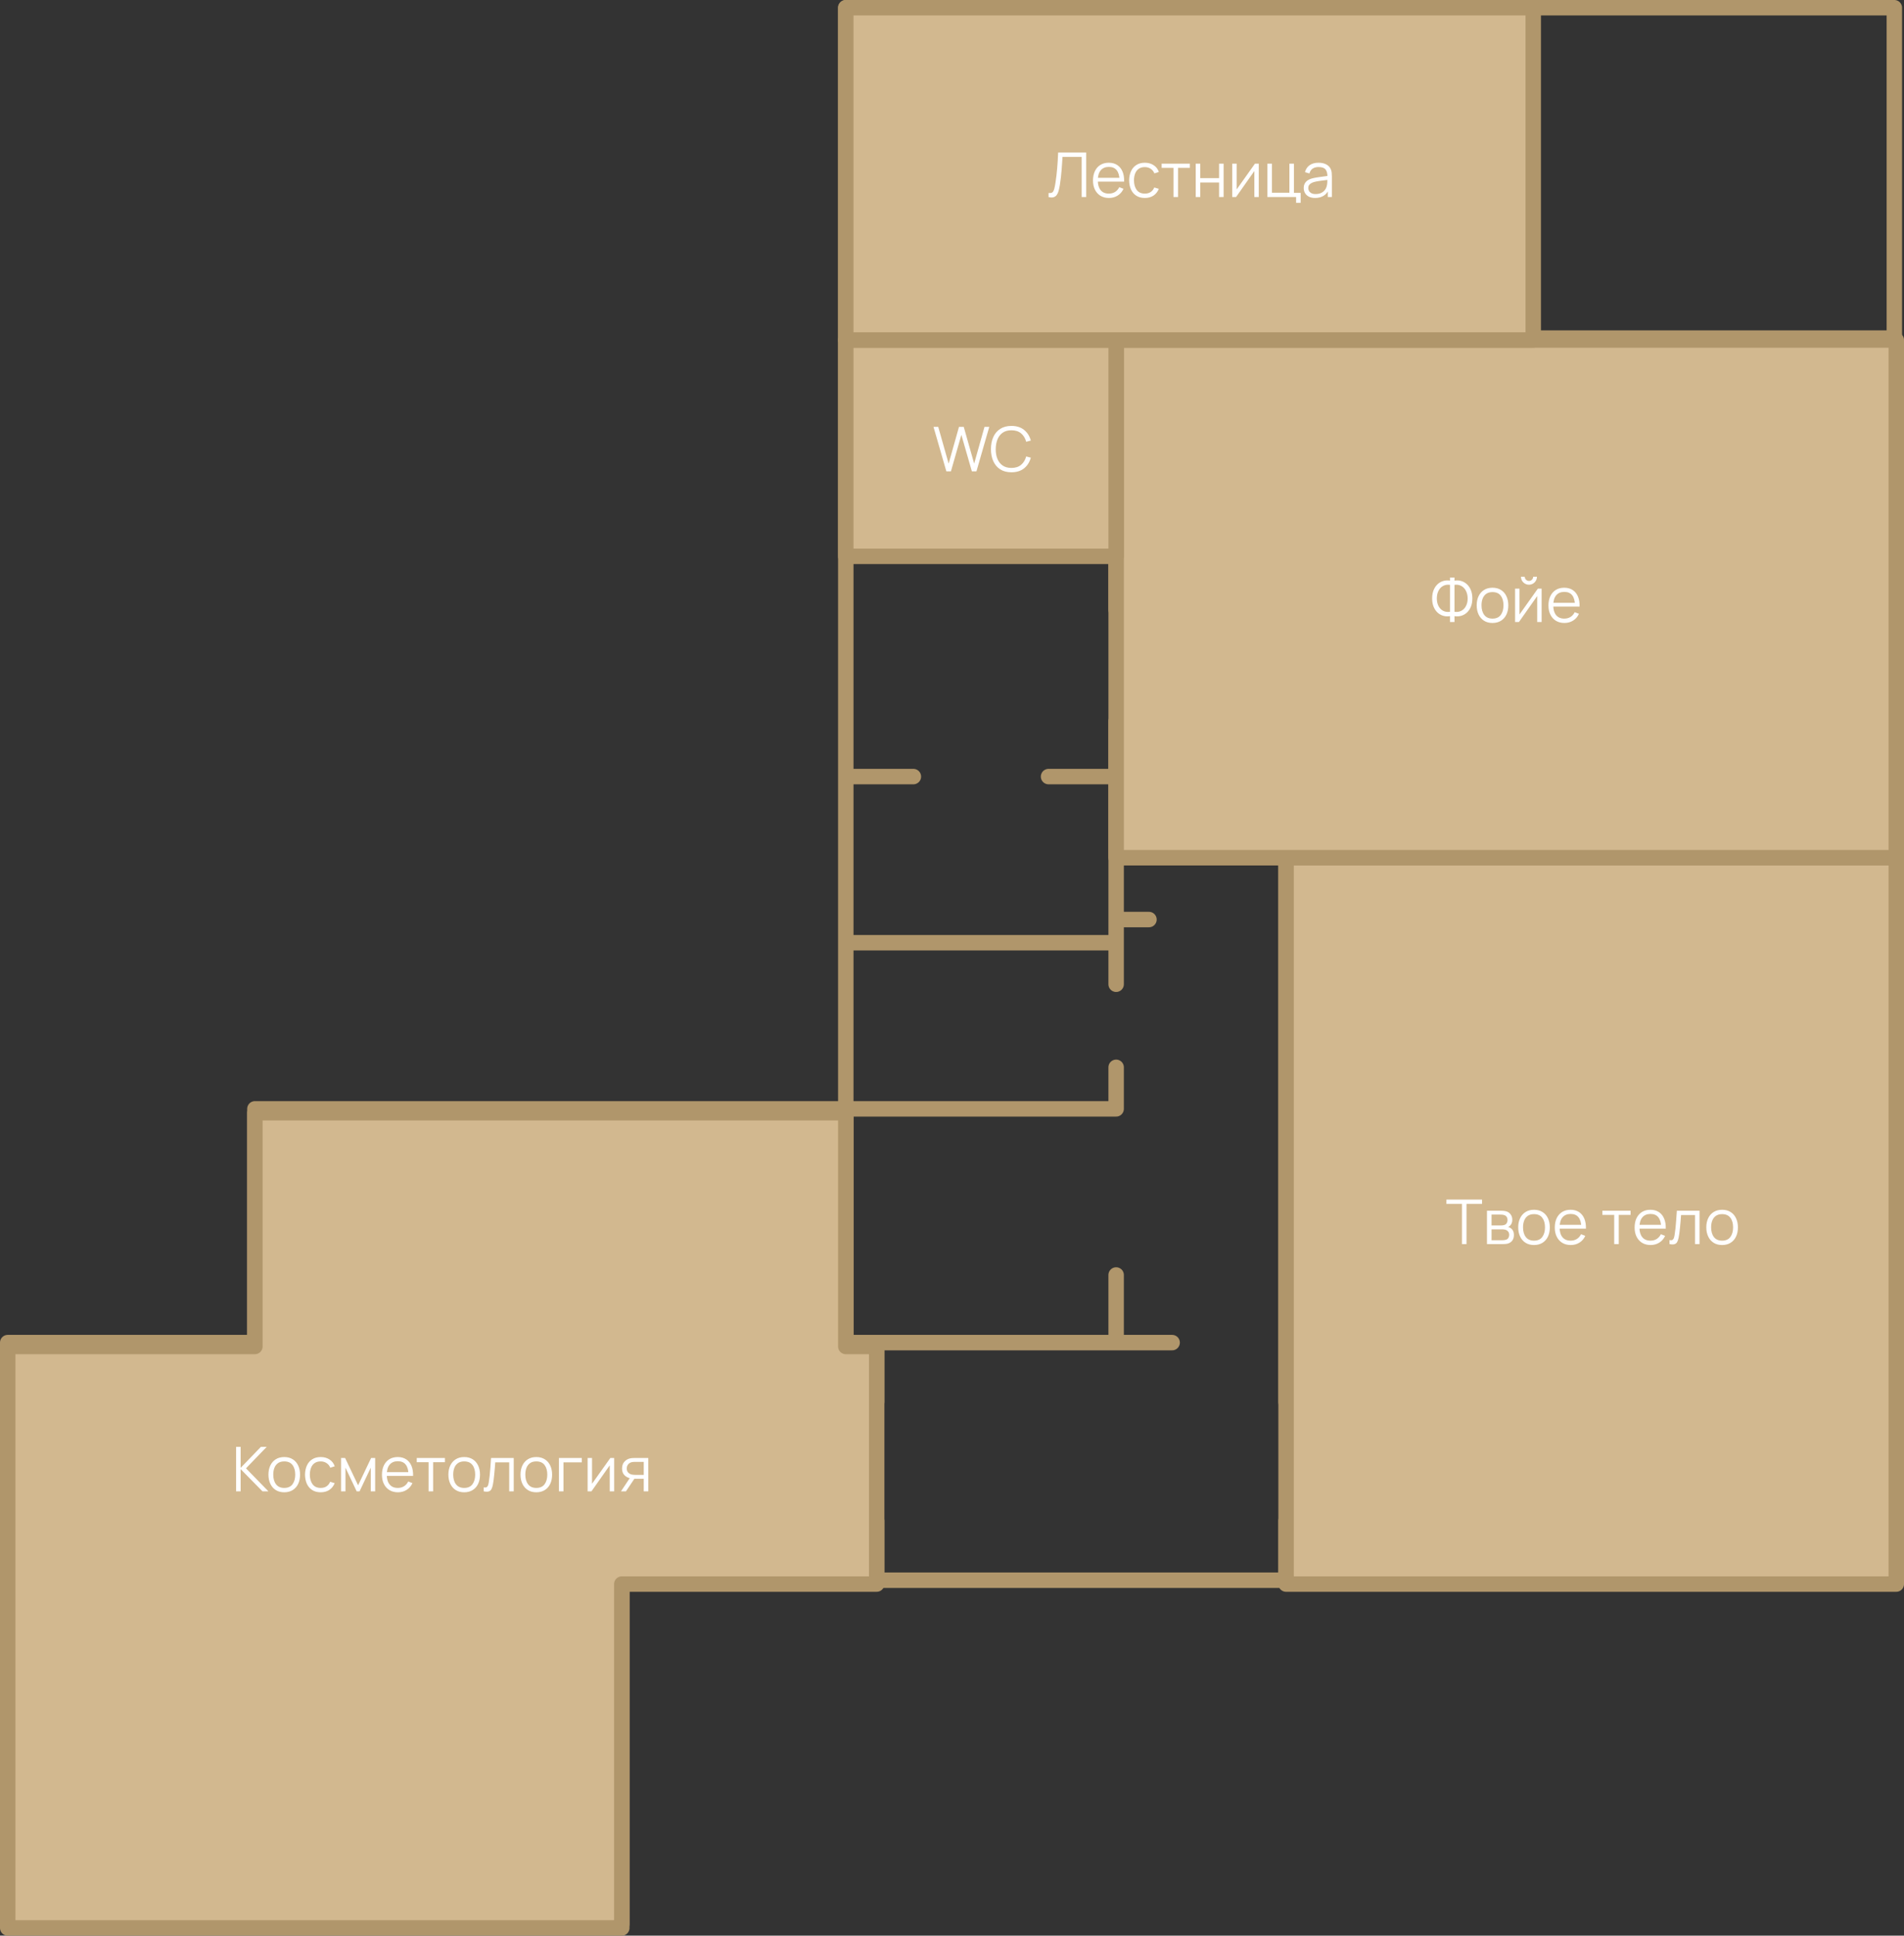 <svg width="493" height="501" viewBox="0 0 493 501" fill="none" xmlns="http://www.w3.org/2000/svg">
<rect x="0" y="0" width="493" height="501" fill="#333333" stroke="none"/>
<path d="M347 45V88H336.5M347 45V2H336.5M347 45H336.5M347 45H263M263 45V2H273.5M263 45V88H273.5M263 45H273.5M305 2V45M305 2H315.5M305 2H294.5M305 45V88M305 45H315.5M305 45H294.5M305 88H315.5M305 88H294.5M326 45V88M326 45V2M326 45H336.5M326 45H315.5M326 88H336.5M326 88H315.5M326 2H336.5M326 2H315.5M284 2V45M284 2H294.5M284 2H273.5M284 45V88M284 45H294.5M284 45H273.5M284 88H294.5M284 88H273.5M336.5 2V45M336.5 45V88M315.5 45V88M315.5 45V2M294.5 2V45M294.5 45V88M273.5 88V45M273.5 45V2" stroke="#7E7E7E" stroke-width="2" stroke-linejoin="round"/>
<path d="M353 45L259 45" stroke="#B0966B" stroke-width="4" stroke-linecap="round" stroke-linejoin="round"/>
<path d="M219 287H66V347.5H2V498H109.5M219 287V244M219 287H289V276.25M219 287V347.5H227M219 87.5V143.5M219 87.5V44.75V2H262.5H353H396.5M219 87.5H262.5H353M387 87.5H396.5M490.5 87.5V2H396.5M490.5 87.5H396.5M490.5 87.5V101.5M396.5 2V53.5M396.5 76.5V87.5M490.5 143.5H425.5M490.5 143.5V129.5M490.5 143.5V221.5M219 143.5H289M219 143.5V201M303.5 143.5H289M289 143.5V157.875M289 143.5V129.5M289 87.5V101.5M289 201V238M289 201V186.625M289 201H271.5M219 201V244M219 201H236.5M219 244H289M289 244V238M289 244V254.75M289 238H297.5M303.5 347.5H289M289 347.5V330M289 347.5H227M109.5 498H161V409H227M109.5 498V448M227 409H333M227 409V393.625M227 347.5V362.875M490.5 221.5V260.5M490.5 221.5H333V260.5M333 362.875V260.5M333 260.5H380.5M490.5 260.5H445M490.5 260.5V367M490.5 367V409H333M490.5 367H445M333 409V393.625" stroke="#B0966B" stroke-width="4" stroke-linecap="round" stroke-linejoin="round"/>
<path d="M161 499V410H227V394.625V363.875V348.5H219V288H66V348.5H2V499H109.5H161Z" fill="#D2B88F" stroke="#B0966B" stroke-width="4" stroke-linecap="round" stroke-linejoin="round"/>
<path d="M61.128 386V374.48H62.304V379.92L67.56 374.48H69.064L63.696 380.04L69.504 386H67.968L62.304 380.24V386H61.128ZM73.595 386.24C72.737 386.24 72.003 386.045 71.395 385.656C70.787 385.267 70.32 384.728 69.995 384.04C69.67 383.352 69.507 382.563 69.507 381.672C69.507 380.765 69.672 379.971 70.003 379.288C70.334 378.605 70.803 378.075 71.411 377.696C72.025 377.312 72.752 377.12 73.595 377.12C74.459 377.12 75.195 377.315 75.803 377.704C76.416 378.088 76.883 378.624 77.203 379.312C77.528 379.995 77.691 380.781 77.691 381.672C77.691 382.579 77.528 383.376 77.203 384.064C76.878 384.747 76.409 385.28 75.795 385.664C75.182 386.048 74.448 386.24 73.595 386.24ZM73.595 385.112C74.555 385.112 75.27 384.795 75.739 384.16C76.209 383.52 76.443 382.691 76.443 381.672C76.443 380.627 76.206 379.795 75.731 379.176C75.262 378.557 74.55 378.248 73.595 378.248C72.95 378.248 72.416 378.395 71.995 378.688C71.579 378.976 71.267 379.379 71.059 379.896C70.856 380.408 70.755 381 70.755 381.672C70.755 382.712 70.995 383.547 71.475 384.176C71.955 384.8 72.662 385.112 73.595 385.112ZM83.04 386.24C82.171 386.24 81.435 386.045 80.832 385.656C80.229 385.267 79.771 384.731 79.456 384.048C79.147 383.36 78.987 382.571 78.976 381.68C78.987 380.773 79.152 379.979 79.472 379.296C79.792 378.608 80.253 378.075 80.856 377.696C81.459 377.312 82.189 377.12 83.048 377.12C83.923 377.12 84.683 377.333 85.328 377.76C85.979 378.187 86.424 378.771 86.664 379.512L85.512 379.88C85.309 379.363 84.987 378.963 84.544 378.68C84.107 378.392 83.605 378.248 83.04 378.248C82.405 378.248 81.88 378.395 81.464 378.688C81.048 378.976 80.739 379.379 80.536 379.896C80.333 380.413 80.229 381.008 80.224 381.68C80.235 382.715 80.475 383.547 80.944 384.176C81.413 384.8 82.112 385.112 83.04 385.112C83.627 385.112 84.125 384.979 84.536 384.712C84.952 384.44 85.267 384.045 85.48 383.528L86.664 383.88C86.344 384.648 85.875 385.235 85.256 385.64C84.637 386.04 83.899 386.24 83.04 386.24ZM88.307 386V377.36H89.355L92.723 384.432L96.099 377.36H97.139V386H96.003V379.872L93.099 386H92.355L89.451 379.872V386H88.307ZM103.034 386.24C102.191 386.24 101.46 386.053 100.842 385.68C100.228 385.307 99.751 384.781 99.41 384.104C99.069 383.427 98.898 382.632 98.898 381.72C98.898 380.776 99.066 379.96 99.402 379.272C99.738 378.584 100.21 378.053 100.818 377.68C101.431 377.307 102.154 377.12 102.986 377.12C103.839 377.12 104.567 377.317 105.17 377.712C105.772 378.101 106.228 378.661 106.538 379.392C106.847 380.123 106.988 380.995 106.962 382.008H105.762V381.592C105.74 380.472 105.498 379.627 105.034 379.056C104.575 378.485 103.903 378.2 103.018 378.2C102.09 378.2 101.378 378.501 100.882 379.104C100.391 379.707 100.146 380.565 100.146 381.68C100.146 382.768 100.391 383.613 100.882 384.216C101.378 384.813 102.079 385.112 102.986 385.112C103.604 385.112 104.143 384.971 104.602 384.688C105.066 384.4 105.431 383.987 105.698 383.448L106.794 383.872C106.452 384.624 105.948 385.208 105.282 385.624C104.62 386.035 103.871 386.24 103.034 386.24ZM99.73 382.008V381.024H106.33V382.008H99.73ZM110.972 386V378.448H107.908V377.36H115.212V378.448H112.148V386H110.972ZM120.189 386.24C119.33 386.24 118.597 386.045 117.989 385.656C117.381 385.267 116.914 384.728 116.589 384.04C116.264 383.352 116.101 382.563 116.101 381.672C116.101 380.765 116.266 379.971 116.597 379.288C116.928 378.605 117.397 378.075 118.005 377.696C118.618 377.312 119.346 377.12 120.189 377.12C121.053 377.12 121.789 377.315 122.397 377.704C123.01 378.088 123.477 378.624 123.797 379.312C124.122 379.995 124.285 380.781 124.285 381.672C124.285 382.579 124.122 383.376 123.797 384.064C123.472 384.747 123.002 385.28 122.389 385.664C121.776 386.048 121.042 386.24 120.189 386.24ZM120.189 385.112C121.149 385.112 121.864 384.795 122.333 384.16C122.802 383.52 123.037 382.691 123.037 381.672C123.037 380.627 122.8 379.795 122.325 379.176C121.856 378.557 121.144 378.248 120.189 378.248C119.544 378.248 119.01 378.395 118.589 378.688C118.173 378.976 117.861 379.379 117.653 379.896C117.45 380.408 117.349 381 117.349 381.672C117.349 382.712 117.589 383.547 118.069 384.176C118.549 384.8 119.256 385.112 120.189 385.112ZM125.25 386V384.968C125.57 385.027 125.812 385.013 125.978 384.928C126.148 384.837 126.274 384.688 126.354 384.48C126.434 384.267 126.5 384.003 126.554 383.688C126.639 383.165 126.716 382.589 126.786 381.96C126.855 381.331 126.916 380.637 126.97 379.88C127.028 379.117 127.087 378.277 127.146 377.36H133.018V386H131.85V378.488H128.234C128.196 379.053 128.154 379.616 128.106 380.176C128.058 380.736 128.007 381.275 127.954 381.792C127.906 382.304 127.852 382.776 127.794 383.208C127.735 383.64 127.674 384.013 127.61 384.328C127.514 384.803 127.386 385.181 127.226 385.464C127.071 385.747 126.839 385.933 126.53 386.024C126.22 386.115 125.794 386.107 125.25 386ZM138.861 386.24C138.002 386.24 137.269 386.045 136.661 385.656C136.053 385.267 135.586 384.728 135.261 384.04C134.935 383.352 134.773 382.563 134.773 381.672C134.773 380.765 134.938 379.971 135.269 379.288C135.599 378.605 136.069 378.075 136.677 377.696C137.29 377.312 138.018 377.12 138.861 377.12C139.725 377.12 140.461 377.315 141.069 377.704C141.682 378.088 142.149 378.624 142.469 379.312C142.794 379.995 142.957 380.781 142.957 381.672C142.957 382.579 142.794 383.376 142.469 384.064C142.143 384.747 141.674 385.28 141.061 385.664C140.447 386.048 139.714 386.24 138.861 386.24ZM138.861 385.112C139.821 385.112 140.535 384.795 141.005 384.16C141.474 383.52 141.709 382.691 141.709 381.672C141.709 380.627 141.471 379.795 140.997 379.176C140.527 378.557 139.815 378.248 138.861 378.248C138.215 378.248 137.682 378.395 137.261 378.688C136.845 378.976 136.533 379.379 136.325 379.896C136.122 380.408 136.021 381 136.021 381.672C136.021 382.712 136.261 383.547 136.741 384.176C137.221 384.8 137.927 385.112 138.861 385.112ZM144.722 386V377.36H150.642V378.488H145.898V386H144.722ZM159.023 377.36V386H157.879V379.272L153.143 386H152.151V377.36H153.295V384.032L158.039 377.36H159.023ZM166.684 386V382.744H164.668C164.434 382.744 164.191 382.736 163.94 382.72C163.695 382.699 163.466 382.669 163.252 382.632C162.644 382.515 162.127 382.248 161.7 381.832C161.279 381.411 161.068 380.829 161.068 380.088C161.068 379.363 161.266 378.781 161.66 378.344C162.055 377.901 162.532 377.613 163.092 377.48C163.348 377.421 163.607 377.387 163.868 377.376C164.135 377.365 164.364 377.36 164.556 377.36H167.86L167.868 386H166.684ZM160.788 386L163.196 382.376H164.5L162.076 386H160.788ZM164.604 381.736H166.684V378.368H164.604C164.476 378.368 164.298 378.373 164.068 378.384C163.839 378.395 163.623 378.429 163.42 378.488C163.244 378.541 163.068 378.635 162.892 378.768C162.722 378.896 162.578 379.069 162.46 379.288C162.343 379.501 162.284 379.763 162.284 380.072C162.284 380.504 162.402 380.851 162.636 381.112C162.876 381.368 163.175 381.544 163.532 381.64C163.724 381.683 163.916 381.709 164.108 381.72C164.3 381.731 164.466 381.736 164.604 381.736Z" fill="white"/>
<path d="M333 222V261.104V348.336V363.752V394.584V410H491V367.888V261.104V222H333Z" fill="#D2B88F" stroke="#B0966B" stroke-width="4" stroke-linecap="round" stroke-linejoin="round"/>
<path d="M378.543 322V311.608H374.519V310.48H383.743V311.608H379.719V322H378.543ZM385.018 322V313.36H388.578C388.76 313.36 388.978 313.371 389.234 313.392C389.496 313.413 389.738 313.453 389.962 313.512C390.448 313.64 390.837 313.901 391.13 314.296C391.429 314.691 391.578 315.165 391.578 315.72C391.578 316.029 391.53 316.307 391.434 316.552C391.344 316.792 391.213 317 391.042 317.176C390.962 317.267 390.874 317.347 390.778 317.416C390.682 317.48 390.589 317.533 390.498 317.576C390.669 317.608 390.853 317.683 391.05 317.8C391.36 317.981 391.594 318.227 391.754 318.536C391.914 318.84 391.994 319.211 391.994 319.648C391.994 320.24 391.853 320.723 391.57 321.096C391.288 321.469 390.909 321.725 390.434 321.864C390.221 321.923 389.989 321.96 389.738 321.976C389.493 321.992 389.261 322 389.042 322H385.018ZM386.202 321H388.986C389.098 321 389.24 320.992 389.41 320.976C389.581 320.955 389.733 320.928 389.866 320.896C390.181 320.816 390.41 320.656 390.554 320.416C390.704 320.171 390.778 319.904 390.778 319.616C390.778 319.237 390.666 318.928 390.442 318.688C390.224 318.443 389.93 318.293 389.562 318.24C389.44 318.213 389.312 318.197 389.178 318.192C389.045 318.187 388.925 318.184 388.818 318.184H386.202V321ZM386.202 317.176H388.618C388.757 317.176 388.912 317.168 389.082 317.152C389.258 317.131 389.41 317.096 389.538 317.048C389.816 316.952 390.018 316.787 390.146 316.552C390.28 316.317 390.346 316.061 390.346 315.784C390.346 315.48 390.274 315.213 390.13 314.984C389.992 314.755 389.781 314.595 389.498 314.504C389.306 314.435 389.098 314.395 388.874 314.384C388.656 314.373 388.517 314.368 388.458 314.368H386.202V317.176ZM397.197 322.24C396.338 322.24 395.605 322.045 394.997 321.656C394.389 321.267 393.922 320.728 393.597 320.04C393.271 319.352 393.109 318.563 393.109 317.672C393.109 316.765 393.274 315.971 393.605 315.288C393.935 314.605 394.405 314.075 395.013 313.696C395.626 313.312 396.354 313.12 397.197 313.12C398.061 313.12 398.797 313.315 399.405 313.704C400.018 314.088 400.485 314.624 400.805 315.312C401.13 315.995 401.293 316.781 401.293 317.672C401.293 318.579 401.13 319.376 400.805 320.064C400.479 320.747 400.01 321.28 399.397 321.664C398.783 322.048 398.05 322.24 397.197 322.24ZM397.197 321.112C398.157 321.112 398.871 320.795 399.341 320.16C399.81 319.52 400.045 318.691 400.045 317.672C400.045 316.627 399.807 315.795 399.333 315.176C398.863 314.557 398.151 314.248 397.197 314.248C396.551 314.248 396.018 314.395 395.597 314.688C395.181 314.976 394.869 315.379 394.661 315.896C394.458 316.408 394.357 317 394.357 317.672C394.357 318.712 394.597 319.547 395.077 320.176C395.557 320.8 396.263 321.112 397.197 321.112ZM406.714 322.24C405.871 322.24 405.14 322.053 404.522 321.68C403.908 321.307 403.431 320.781 403.09 320.104C402.748 319.427 402.578 318.632 402.578 317.72C402.578 316.776 402.746 315.96 403.082 315.272C403.418 314.584 403.89 314.053 404.498 313.68C405.111 313.307 405.834 313.12 406.666 313.12C407.519 313.12 408.247 313.317 408.85 313.712C409.452 314.101 409.908 314.661 410.218 315.392C410.527 316.123 410.668 316.995 410.642 318.008H409.442V317.592C409.42 316.472 409.178 315.627 408.714 315.056C408.255 314.485 407.583 314.2 406.698 314.2C405.77 314.2 405.058 314.501 404.562 315.104C404.071 315.707 403.826 316.565 403.826 317.68C403.826 318.768 404.071 319.613 404.562 320.216C405.058 320.813 405.759 321.112 406.666 321.112C407.284 321.112 407.823 320.971 408.282 320.688C408.746 320.4 409.111 319.987 409.378 319.448L410.474 319.872C410.132 320.624 409.628 321.208 408.962 321.624C408.3 322.035 407.551 322.24 406.714 322.24ZM403.41 318.008V317.024H410.01V318.008H403.41ZM417.964 322V314.448H414.9V313.36H422.204V314.448H419.14V322H417.964ZM427.385 322.24C426.543 322.24 425.812 322.053 425.193 321.68C424.58 321.307 424.103 320.781 423.761 320.104C423.42 319.427 423.249 318.632 423.249 317.72C423.249 316.776 423.417 315.96 423.753 315.272C424.089 314.584 424.561 314.053 425.169 313.68C425.783 313.307 426.505 313.12 427.337 313.12C428.191 313.12 428.919 313.317 429.521 313.712C430.124 314.101 430.58 314.661 430.889 315.392C431.199 316.123 431.34 316.995 431.313 318.008H430.113V317.592C430.092 316.472 429.849 315.627 429.385 315.056C428.927 314.485 428.255 314.2 427.369 314.2C426.441 314.2 425.729 314.501 425.233 315.104C424.743 315.707 424.497 316.565 424.497 317.68C424.497 318.768 424.743 319.613 425.233 320.216C425.729 320.813 426.431 321.112 427.337 321.112C427.956 321.112 428.495 320.971 428.953 320.688C429.417 320.4 429.783 319.987 430.049 319.448L431.145 319.872C430.804 320.624 430.3 321.208 429.633 321.624C428.972 322.035 428.223 322.24 427.385 322.24ZM424.081 318.008V317.024H430.681V318.008H424.081ZM432.289 322V320.968C432.609 321.027 432.851 321.013 433.017 320.928C433.187 320.837 433.313 320.688 433.393 320.48C433.473 320.267 433.539 320.003 433.593 319.688C433.678 319.165 433.755 318.589 433.825 317.96C433.894 317.331 433.955 316.637 434.009 315.88C434.067 315.117 434.126 314.277 434.185 313.36H440.057V322H438.889V314.488H435.273C435.235 315.053 435.193 315.616 435.145 316.176C435.097 316.736 435.046 317.275 434.993 317.792C434.945 318.304 434.891 318.776 434.833 319.208C434.774 319.64 434.713 320.013 434.649 320.328C434.553 320.803 434.425 321.181 434.265 321.464C434.11 321.747 433.878 321.933 433.569 322.024C433.259 322.115 432.833 322.107 432.289 322ZM445.9 322.24C445.041 322.24 444.308 322.045 443.7 321.656C443.092 321.267 442.625 320.728 442.3 320.04C441.975 319.352 441.812 318.563 441.812 317.672C441.812 316.765 441.977 315.971 442.308 315.288C442.639 314.605 443.108 314.075 443.716 313.696C444.329 313.312 445.057 313.12 445.9 313.12C446.764 313.12 447.5 313.315 448.108 313.704C448.721 314.088 449.188 314.624 449.508 315.312C449.833 315.995 449.996 316.781 449.996 317.672C449.996 318.579 449.833 319.376 449.508 320.064C449.183 320.747 448.713 321.28 448.1 321.664C447.487 322.048 446.753 322.24 445.9 322.24ZM445.9 321.112C446.86 321.112 447.575 320.795 448.044 320.16C448.513 319.52 448.748 318.691 448.748 317.672C448.748 316.627 448.511 315.795 448.036 315.176C447.567 314.557 446.855 314.248 445.9 314.248C445.255 314.248 444.721 314.395 444.3 314.688C443.884 314.976 443.572 315.379 443.364 315.896C443.161 316.408 443.06 317 443.06 317.672C443.06 318.712 443.3 319.547 443.78 320.176C444.26 320.8 444.967 321.112 445.9 321.112Z" fill="white"/>
<path d="M396.767 88H387.243H353.159H289V102V130V144V158.375V187.125V201.5V222H333.109H491V144V130V102V88H396.767Z" fill="#D2B88F" stroke="#B0966B" stroke-width="4" stroke-linecap="round" stroke-linejoin="round"/>
<path d="M375.44 161V159.472C374.848 159.573 374.274 159.547 373.72 159.392C373.17 159.232 372.677 158.957 372.24 158.568C371.808 158.173 371.464 157.669 371.208 157.056C370.952 156.437 370.824 155.715 370.824 154.888C370.824 154.061 370.952 153.339 371.208 152.72C371.464 152.101 371.808 151.595 372.24 151.2C372.677 150.8 373.17 150.523 373.72 150.368C374.274 150.208 374.848 150.179 375.44 150.28V149.48H376.608V150.28C377.2 150.179 377.773 150.208 378.328 150.368C378.882 150.523 379.376 150.8 379.808 151.2C380.245 151.595 380.592 152.101 380.848 152.72C381.104 153.339 381.232 154.061 381.232 154.888C381.232 155.715 381.104 156.437 380.848 157.056C380.592 157.669 380.245 158.173 379.808 158.568C379.376 158.957 378.882 159.232 378.328 159.392C377.773 159.547 377.2 159.573 376.608 159.472V161H375.44ZM375.44 158.352V151.376C374.933 151.301 374.469 151.339 374.048 151.488C373.632 151.632 373.274 151.864 372.976 152.184C372.677 152.504 372.445 152.896 372.28 153.36C372.12 153.819 372.04 154.328 372.04 154.888C372.04 155.448 372.12 155.957 372.28 156.416C372.445 156.869 372.677 157.253 372.976 157.568C373.274 157.883 373.632 158.109 374.048 158.248C374.469 158.387 374.933 158.421 375.44 158.352ZM376.608 158.352C377.12 158.421 377.584 158.387 378 158.248C378.416 158.104 378.773 157.877 379.072 157.568C379.376 157.253 379.608 156.869 379.768 156.416C379.933 155.963 380.016 155.461 380.016 154.912C380.016 154.357 379.933 153.851 379.768 153.392C379.608 152.928 379.376 152.533 379.072 152.208C378.773 151.883 378.416 151.645 378 151.496C377.584 151.341 377.12 151.301 376.608 151.376V158.352ZM386.447 161.24C385.588 161.24 384.855 161.045 384.247 160.656C383.639 160.267 383.172 159.728 382.847 159.04C382.521 158.352 382.359 157.563 382.359 156.672C382.359 155.765 382.524 154.971 382.855 154.288C383.185 153.605 383.655 153.075 384.263 152.696C384.876 152.312 385.604 152.12 386.447 152.12C387.311 152.12 388.047 152.315 388.655 152.704C389.268 153.088 389.735 153.624 390.055 154.312C390.38 154.995 390.543 155.781 390.543 156.672C390.543 157.579 390.38 158.376 390.055 159.064C389.729 159.747 389.26 160.28 388.647 160.664C388.033 161.048 387.3 161.24 386.447 161.24ZM386.447 160.112C387.407 160.112 388.121 159.795 388.591 159.16C389.06 158.52 389.295 157.691 389.295 156.672C389.295 155.627 389.057 154.795 388.583 154.176C388.113 153.557 387.401 153.248 386.447 153.248C385.801 153.248 385.268 153.395 384.847 153.688C384.431 153.976 384.119 154.379 383.911 154.896C383.708 155.408 383.607 156 383.607 156.672C383.607 157.712 383.847 158.547 384.327 159.176C384.807 159.8 385.513 160.112 386.447 160.112ZM395.891 151.336C395.513 151.336 395.166 151.243 394.852 151.056C394.537 150.869 394.286 150.621 394.1 150.312C393.918 149.997 393.828 149.651 393.828 149.272H394.804C394.804 149.571 394.91 149.827 395.124 150.04C395.337 150.253 395.593 150.36 395.891 150.36C396.196 150.36 396.452 150.253 396.66 150.04C396.873 149.827 396.98 149.571 396.98 149.272H397.956C397.956 149.651 397.862 149.997 397.676 150.312C397.494 150.621 397.246 150.869 396.932 151.056C396.617 151.243 396.27 151.336 395.891 151.336ZM399.172 152.36V161H398.028V154.272L393.292 161H392.3V152.36H393.444V159.032L398.188 152.36H399.172ZM405.073 161.24C404.23 161.24 403.5 161.053 402.881 160.68C402.268 160.307 401.79 159.781 401.449 159.104C401.108 158.427 400.937 157.632 400.937 156.72C400.937 155.776 401.105 154.96 401.441 154.272C401.777 153.584 402.249 153.053 402.857 152.68C403.47 152.307 404.193 152.12 405.025 152.12C405.878 152.12 406.606 152.317 407.209 152.712C407.812 153.101 408.268 153.661 408.577 154.392C408.886 155.123 409.028 155.995 409.001 157.008H407.801V156.592C407.78 155.472 407.537 154.627 407.073 154.056C406.614 153.485 405.942 153.2 405.057 153.2C404.129 153.2 403.417 153.501 402.921 154.104C402.43 154.707 402.185 155.565 402.185 156.68C402.185 157.768 402.43 158.613 402.921 159.216C403.417 159.813 404.118 160.112 405.025 160.112C405.644 160.112 406.182 159.971 406.641 159.688C407.105 159.4 407.47 158.987 407.737 158.448L408.833 158.872C408.492 159.624 407.988 160.208 407.321 160.624C406.66 161.035 405.91 161.24 405.073 161.24ZM401.769 157.008V156.024H408.369V157.008H401.769Z" fill="white"/>
<path d="M219 88V144H289V130V102V88H262.5H219Z" fill="#D2B88F" stroke="#B0966B" stroke-width="4" stroke-linecap="round" stroke-linejoin="round"/>
<path d="M245.037 122L241.709 110.48H242.933L245.629 119.992L248.309 110.488L249.541 110.48L252.237 119.992L254.917 110.48H256.149L252.829 122H251.645L248.925 112.552L246.221 122H245.037ZM261.886 122.24C260.739 122.24 259.771 121.987 258.982 121.48C258.192 120.968 257.595 120.261 257.19 119.36C256.784 118.459 256.582 117.419 256.582 116.24C256.582 115.061 256.784 114.021 257.19 113.12C257.595 112.219 258.192 111.515 258.982 111.008C259.771 110.496 260.739 110.24 261.886 110.24C263.224 110.24 264.318 110.584 265.166 111.272C266.014 111.955 266.595 112.872 266.91 114.024L265.71 114.336C265.464 113.424 265.024 112.701 264.39 112.168C263.755 111.635 262.92 111.368 261.886 111.368C260.984 111.368 260.235 111.573 259.638 111.984C259.04 112.395 258.59 112.968 258.286 113.704C257.987 114.435 257.832 115.28 257.822 116.24C257.816 117.2 257.963 118.045 258.262 118.776C258.566 119.507 259.019 120.08 259.622 120.496C260.23 120.907 260.984 121.112 261.886 121.112C262.92 121.112 263.755 120.845 264.39 120.312C265.024 119.773 265.464 119.051 265.71 118.144L266.91 118.456C266.595 119.608 266.014 120.528 265.166 121.216C264.318 121.899 263.224 122.24 261.886 122.24Z" fill="white"/>
<path d="M397 53.801V2H353.377H262.623H219V45V88H262.623H289.197H353.377H387.473H397V76.936V53.801Z" fill="#D2B88F" stroke="#B0966B" stroke-width="4" stroke-linecap="round" stroke-linejoin="round"/>
<path d="M271.5 51V49.952C271.793 49.979 272.036 49.968 272.228 49.92C272.42 49.867 272.574 49.749 272.692 49.568C272.814 49.387 272.921 49.117 273.012 48.76C273.102 48.397 273.193 47.925 273.284 47.344C273.385 46.715 273.47 46.088 273.54 45.464C273.614 44.84 273.678 44.208 273.732 43.568C273.79 42.923 273.838 42.261 273.876 41.584C273.913 40.907 273.948 40.205 273.98 39.48H281.252V51H280.076V40.608H275.116C275.078 41.157 275.041 41.72 275.004 42.296C274.972 42.872 274.929 43.461 274.876 44.064C274.828 44.667 274.766 45.288 274.692 45.928C274.622 46.563 274.534 47.219 274.428 47.896C274.342 48.408 274.241 48.883 274.124 49.32C274.012 49.757 273.852 50.125 273.644 50.424C273.441 50.723 273.166 50.928 272.82 51.04C272.478 51.152 272.038 51.139 271.5 51ZM287.143 51.24C286.301 51.24 285.57 51.053 284.951 50.68C284.338 50.307 283.861 49.781 283.519 49.104C283.178 48.427 283.007 47.632 283.007 46.72C283.007 45.776 283.175 44.96 283.511 44.272C283.847 43.584 284.319 43.053 284.927 42.68C285.541 42.307 286.263 42.12 287.095 42.12C287.949 42.12 288.677 42.317 289.279 42.712C289.882 43.101 290.338 43.661 290.647 44.392C290.957 45.123 291.098 45.995 291.071 47.008H289.871V46.592C289.85 45.472 289.607 44.627 289.143 44.056C288.685 43.485 288.013 43.2 287.127 43.2C286.199 43.2 285.487 43.501 284.991 44.104C284.501 44.707 284.255 45.565 284.255 46.68C284.255 47.768 284.501 48.613 284.991 49.216C285.487 49.813 286.189 50.112 287.095 50.112C287.714 50.112 288.253 49.971 288.711 49.688C289.175 49.4 289.541 48.987 289.807 48.448L290.903 48.872C290.562 49.624 290.058 50.208 289.391 50.624C288.73 51.035 287.981 51.24 287.143 51.24ZM283.839 47.008V46.024H290.439V47.008H283.839ZM296.431 51.24C295.561 51.24 294.825 51.045 294.223 50.656C293.62 50.267 293.161 49.731 292.847 49.048C292.537 48.36 292.377 47.571 292.367 46.68C292.377 45.773 292.543 44.979 292.863 44.296C293.183 43.608 293.644 43.075 294.247 42.696C294.849 42.312 295.58 42.12 296.439 42.12C297.313 42.12 298.073 42.333 298.719 42.76C299.369 43.187 299.815 43.771 300.055 44.512L298.903 44.88C298.7 44.363 298.377 43.963 297.935 43.68C297.497 43.392 296.996 43.248 296.431 43.248C295.796 43.248 295.271 43.395 294.855 43.688C294.439 43.976 294.129 44.379 293.927 44.896C293.724 45.413 293.62 46.008 293.615 46.68C293.625 47.715 293.865 48.547 294.335 49.176C294.804 49.8 295.503 50.112 296.431 50.112C297.017 50.112 297.516 49.979 297.927 49.712C298.343 49.44 298.657 49.045 298.871 48.528L300.055 48.88C299.735 49.648 299.265 50.235 298.647 50.64C298.028 51.04 297.289 51.24 296.431 51.24ZM303.847 51V43.448H300.783V42.36H308.087V43.448H305.023V51H303.847ZM309.604 51V42.36H310.78V46.112H315.652V42.36H316.828V51H315.652V47.24H310.78V51H309.604ZM325.929 42.36V51H324.785V44.272L320.049 51H319.057V42.36H320.201V49.032L324.945 42.36H325.929ZM335.599 52.496V51H328.167V42.36H329.343V49.872H333.863V42.36H335.039V49.912H336.775V52.496H335.599ZM340.522 51.24C339.871 51.24 339.324 51.123 338.882 50.888C338.444 50.653 338.116 50.341 337.898 49.952C337.679 49.563 337.57 49.139 337.57 48.68C337.57 48.211 337.663 47.811 337.85 47.48C338.042 47.144 338.3 46.869 338.626 46.656C338.956 46.443 339.338 46.28 339.77 46.168C340.207 46.061 340.69 45.968 341.218 45.888C341.751 45.803 342.271 45.731 342.778 45.672C343.29 45.608 343.738 45.547 344.122 45.488L343.706 45.744C343.722 44.891 343.556 44.259 343.21 43.848C342.863 43.437 342.26 43.232 341.402 43.232C340.81 43.232 340.308 43.365 339.898 43.632C339.492 43.899 339.207 44.32 339.042 44.896L337.898 44.56C338.095 43.787 338.492 43.187 339.09 42.76C339.687 42.333 340.463 42.12 341.418 42.12C342.207 42.12 342.876 42.269 343.426 42.568C343.98 42.861 344.372 43.288 344.602 43.848C344.708 44.099 344.778 44.379 344.81 44.688C344.842 44.997 344.858 45.312 344.858 45.632V51H343.81V48.832L344.114 48.96C343.82 49.701 343.364 50.267 342.746 50.656C342.127 51.045 341.386 51.24 340.522 51.24ZM340.658 50.224C341.207 50.224 341.687 50.125 342.098 49.928C342.508 49.731 342.839 49.461 343.09 49.12C343.34 48.773 343.503 48.384 343.578 47.952C343.642 47.675 343.676 47.371 343.682 47.04C343.687 46.704 343.69 46.453 343.69 46.288L344.138 46.52C343.738 46.573 343.303 46.627 342.834 46.68C342.37 46.733 341.911 46.795 341.458 46.864C341.01 46.933 340.604 47.016 340.242 47.112C339.996 47.181 339.759 47.28 339.53 47.408C339.3 47.531 339.111 47.696 338.962 47.904C338.818 48.112 338.746 48.371 338.746 48.68C338.746 48.931 338.807 49.173 338.93 49.408C339.058 49.643 339.26 49.837 339.538 49.992C339.82 50.147 340.194 50.224 340.658 50.224Z" fill="white"/>
</svg>
